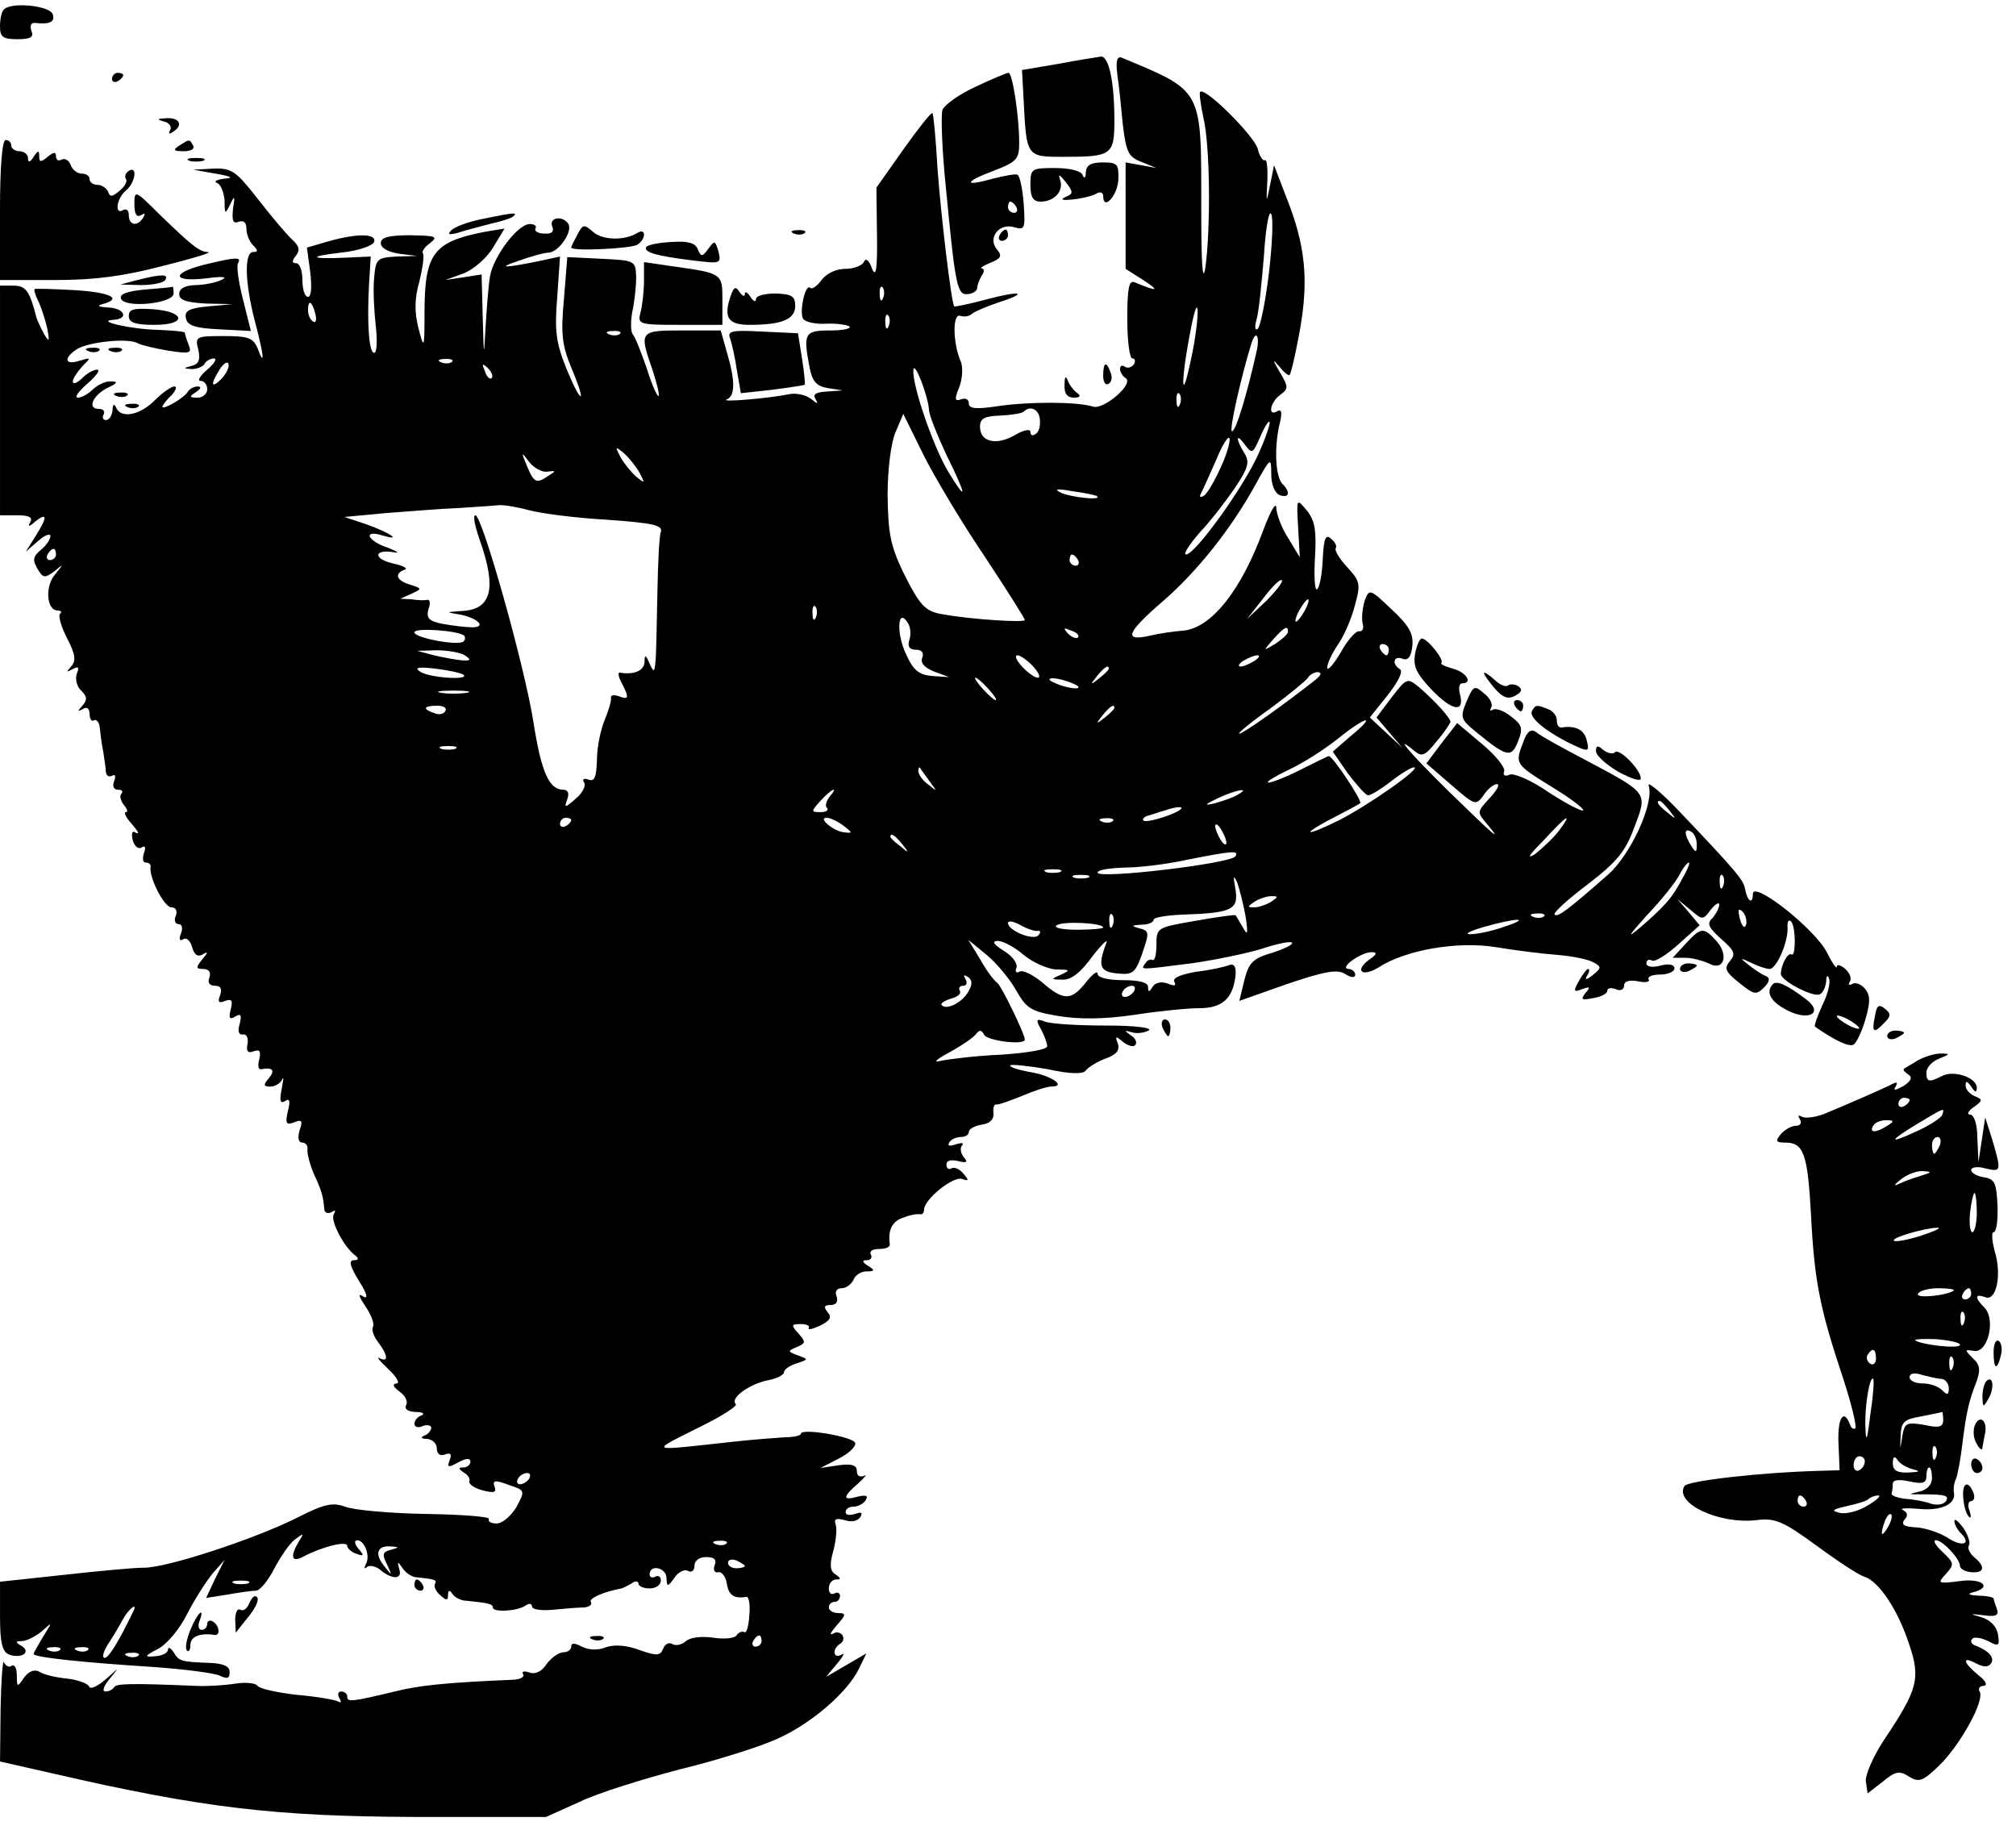 <?xml version="1.0" standalone="no"?>
<!DOCTYPE svg PUBLIC "-//W3C//DTD SVG 20010904//EN"
 "http://www.w3.org/TR/2001/REC-SVG-20010904/DTD/svg10.dtd">
<svg version="1.0" xmlns="http://www.w3.org/2000/svg"
 width="360pt" height="326pt" viewBox="0 0 360 326"
 preserveAspectRatio="xMidYMid meet">

<g transform="translate(0,326) scale(0.1,-0.1)"
fill="#000000" stroke="none">
<path d="M7 3243 c-4 -3 -7 -17 -7 -30 0 -19 5 -23 31 -23 24 0 30 4 25 15 -3
9 -1 15 7 14 26 -3 36 2 31 16 -6 15 -74 22 -87 8z"/>
<path d="M1890 3146 l-65 -11 3 -55 c5 -100 5 -100 71 -100 86 0 91 3 91 65 0
69 -10 115 -24 114 -6 -1 -40 -6 -76 -13z"/>
<path d="M1995 3128 c3 -18 7 -59 10 -90 6 -50 10 -58 33 -67 l27 -11 -27 5
-28 5 0 -95 0 -95 33 -21 c29 -19 24 -20 -17 -3 -10 4 -13 -10 -13 -65 0 -39
4 -71 9 -71 5 0 6 -5 3 -10 -4 -6 -11 -8 -16 -5 -5 4 -9 2 -9 -4 0 -5 5 -13
10 -16 16 -10 -39 -57 -58 -51 -28 9 -114 9 -169 1 -40 -6 -53 -5 -53 5 0 7
-6 10 -14 7 -11 -4 -12 0 -3 22 6 16 7 37 2 47 -14 34 -14 86 0 80 7 -2 16 -1
21 4 5 4 26 13 47 20 56 18 40 22 -23 5 -30 -8 -55 -13 -56 -12 -5 5 -24 163
-30 248 -3 52 -7 95 -9 97 -2 2 -25 -27 -52 -65 l-48 -68 1 -84 c1 -63 -2 -78
-9 -60 -5 14 -11 19 -14 12 -3 -7 -18 -13 -33 -13 -17 0 -34 -8 -43 -20 -8
-11 -17 -17 -20 -14 -9 9 -20 -43 -13 -55 4 -6 22 -10 41 -9 19 1 38 -2 42 -5
3 -4 -12 -7 -35 -7 -46 0 -48 -5 -36 -68 5 -24 13 -32 33 -35 l26 -4 -28 -2
c-20 -1 -26 -5 -21 -13 6 -10 4 -10 -8 0 -9 7 -27 11 -40 8 -34 -7 -125 -15
-110 -9 15 6 15 34 0 84 l-11 39 -69 0 c-76 0 -77 -1 -53 -70 8 -24 13 -45 11
-47 -2 -2 -12 20 -21 49 -10 29 -21 57 -25 61 -4 5 -4 23 -1 40 4 18 7 46 7
62 -1 30 -2 30 -62 33 l-61 3 -6 -75 c-6 -63 -3 -83 13 -122 11 -26 19 -49 17
-51 -3 -2 -14 21 -26 50 -18 45 -21 66 -16 126 l5 73 -32 -7 c-68 -14 -82 -14
-43 -1 22 8 47 15 55 15 18 1 43 38 35 51 -10 16 -35 12 -29 -4 4 -10 -1 -14
-14 -13 -12 0 -18 5 -16 9 3 4 -1 8 -10 8 -21 0 -64 -56 -71 -93 -3 -18 -6
-59 -8 -92 -3 -55 -3 -53 -5 17 l-2 78 -32 -5 -33 -5 33 12 c18 7 42 28 53 47
l20 33 -36 -6 c-92 -18 -107 -39 -107 -146 0 -64 -1 -64 -11 -25 -7 28 -7 52
2 83 6 25 9 47 6 50 -2 3 3 11 13 18 15 12 10 13 -35 14 -40 0 -53 -4 -53 -14
0 -9 13 -16 33 -19 l32 -4 -37 -1 c-35 -2 -37 -4 -40 -39 -2 -21 0 -59 3 -85
3 -27 2 -48 -3 -48 -9 0 -13 52 -9 123 l3 49 -44 -2 c-65 -3 -70 2 -9 9 30 3
56 12 59 19 5 15 -29 16 -82 1 l-38 -11 6 -44 c3 -26 2 -44 -4 -44 -6 0 -10
14 -10 30 0 17 -5 30 -11 30 -8 0 -8 4 -1 13 8 10 7 17 -6 29 -9 8 -37 41 -61
72 -40 51 -47 56 -80 55 l-36 -2 40 -7 c29 -5 33 -8 15 -9 -14 -2 -19 -5 -12
-8 6 -2 12 -17 13 -31 0 -25 1 -25 10 -7 8 17 9 16 5 -8 -2 -21 0 -27 10 -23
9 3 14 -1 14 -12 0 -10 5 -23 12 -30 9 -9 9 -12 0 -12 -16 0 -15 -54 3 -123
17 -64 18 -84 5 -49 -8 19 -17 22 -61 22 -49 0 -51 -1 -45 -24 4 -18 1 -26
-11 -29 -16 -4 -16 -5 -1 -6 9 0 20 4 23 9 3 6 11 10 17 10 6 0 1 -9 -12 -20
-13 -11 -18 -20 -12 -20 7 0 12 -7 12 -15 0 -8 -8 -15 -17 -15 -15 0 -16 2 -3
10 9 6 10 10 3 10 -6 0 -15 -4 -18 -10 -7 -11 -45 -33 -45 -26 0 2 7 12 16 20
8 9 11 16 5 16 -5 0 -21 -11 -35 -25 -27 -27 -61 -33 -69 -12 -3 7 -6 5 -6 -5
-1 -10 -6 -18 -12 -18 -5 0 -7 5 -4 10 3 6 -1 10 -9 10 -21 0 -10 25 17 38 17
8 18 11 5 11 -9 1 -23 -6 -32 -14 -8 -8 -20 -15 -27 -15 -7 0 1 11 17 25 16
14 24 25 17 25 -6 0 -19 -7 -27 -16 -9 -8 -16 -11 -16 -5 0 5 8 17 17 27 16
16 16 16 -5 10 -27 -9 -29 5 -4 21 22 13 93 20 108 10 6 -3 30 -9 54 -13 39
-6 43 -5 37 10 -4 10 -7 20 -7 22 0 2 -21 4 -47 5 -48 1 -115 16 -80 18 28 2
19 21 -10 22 -17 1 -21 3 -10 6 37 10 14 21 -50 25 -38 2 -69 3 -71 2 -2 -1 1
-11 6 -21 5 -10 12 -31 16 -48 5 -25 4 -27 -5 -12 -6 11 -12 24 -14 30 -12 48
-19 57 -41 57 l-24 0 0 -205 0 -205 31 0 c21 0 28 -4 23 -12 -5 -9 -2 -9 9 1
22 17 22 8 0 -27 l-17 -27 22 19 c12 11 22 14 22 9 0 -6 -7 -16 -15 -23 -17
-14 -18 -20 -6 -39 8 -13 12 -13 28 -1 17 14 17 14 1 -6 -18 -21 -15 -64 5
-64 6 0 8 -3 4 -6 -3 -4 2 -23 13 -44 15 -29 16 -40 7 -50 -9 -10 -9 -11 2 -5
11 6 13 4 8 -8 -3 -9 0 -23 8 -30 11 -11 11 -17 2 -27 -9 -10 -9 -11 1 -6 7 5
12 1 12 -9 0 -9 4 -14 8 -11 4 2 9 -3 10 -12 1 -9 3 -28 6 -42 2 -14 5 -31 5
-38 1 -7 5 -10 11 -7 6 3 7 -1 4 -9 -4 -10 -1 -16 7 -16 7 0 9 -3 6 -7 -4 -3
-2 -12 4 -20 6 -7 8 -13 4 -13 -5 0 0 -10 11 -22 10 -12 14 -18 7 -15 -7 5 -9
0 -6 -13 3 -11 10 -17 16 -13 6 4 8 0 4 -10 -3 -10 -2 -17 3 -17 6 0 9 -3 9
-7 -4 -18 24 -73 37 -73 8 0 11 -6 8 -15 -4 -8 -1 -15 5 -15 6 0 8 -7 4 -17
-4 -10 -2 -14 4 -10 6 4 13 -3 16 -14 4 -14 10 -18 19 -13 10 6 10 4 -1 -9
-12 -15 -11 -17 2 -17 10 0 14 -6 11 -15 -4 -9 0 -15 10 -15 10 0 13 -5 9 -17
-5 -12 -2 -15 9 -10 12 4 14 1 10 -15 -4 -16 -2 -19 8 -13 10 6 12 3 8 -13 -4
-13 -2 -20 6 -19 6 1 10 -6 8 -17 -3 -13 1 -17 11 -13 11 4 13 0 10 -14 -3
-11 -2 -19 3 -18 21 4 26 -2 14 -16 -10 -12 -10 -15 3 -15 8 0 18 6 21 13 3 6
2 -1 -1 -17 -4 -21 -3 -27 6 -22 8 6 10 0 5 -18 -5 -22 -3 -25 11 -20 14 6 16
3 10 -14 -4 -14 -2 -22 5 -22 6 0 10 -6 9 -12 -1 -7 4 -26 11 -43 14 -30 17
-40 19 -63 0 -7 6 -10 13 -6 7 4 8 3 4 -4 -7 -11 19 -60 39 -74 6 -5 5 -8 -3
-8 -10 0 -7 -11 9 -37 14 -22 17 -33 8 -28 -10 7 -9 1 4 -18 10 -15 16 -31 13
-36 -3 -4 1 -17 9 -27 18 -24 19 -37 3 -29 -7 4 0 -5 15 -19 15 -14 22 -26 15
-26 -8 -1 -6 -6 6 -15 10 -7 15 -18 11 -24 -3 -7 3 -11 17 -12 13 0 17 -3 11
-6 -7 -2 -13 -9 -13 -15 0 -6 7 -8 15 -4 8 3 15 1 15 -3 0 -5 -6 -12 -12 -14
-8 -3 -6 -6 5 -6 9 -1 17 -8 17 -17 0 -10 6 -14 14 -11 11 4 13 1 9 -10 -5
-13 -3 -14 15 -4 15 8 22 8 22 1 0 -5 -6 -10 -12 -10 -10 0 -10 -2 0 -9 8 -4
12 -12 10 -16 -1 -5 9 -12 24 -16 20 -5 25 -4 21 7 -4 11 1 12 25 3 30 -10 30
-10 14 -40 -10 -16 -25 -29 -35 -29 -10 0 -16 3 -14 8 3 4 -48 8 -112 9 -65 1
-130 7 -145 13 -22 8 -37 5 -86 -20 -76 -38 -234 -90 -274 -89 -17 0 -82 -6
-144 -13 l-112 -12 0 -62 c0 -47 4 -63 16 -68 22 -8 40 4 23 15 -12 7 -12 9 0
9 8 0 24 8 35 17 20 18 20 18 3 -9 -9 -15 -17 -29 -17 -31 0 -6 86 -15 210
-23 58 -4 113 -11 123 -16 13 -6 17 -5 17 7 0 10 -11 15 -35 16 -53 2 -55 3
-65 19 -5 8 -10 10 -10 5 0 -6 -10 -11 -22 -12 -21 -2 -21 0 4 13 16 8 39 36
52 62 13 26 34 58 45 72 l22 25 -17 -34 -16 -34 38 6 c22 4 45 7 51 7 7 0 21
17 32 38 11 21 27 45 37 53 16 12 17 12 9 -1 -18 -29 -15 -41 7 -29 32 17 78
29 78 19 0 -4 7 -11 16 -14 14 -5 15 -4 4 9 -7 8 -8 15 -2 15 13 0 24 -29 15
-43 -3 -7 -3 -9 2 -5 4 4 15 2 23 -4 22 -19 41 -18 35 0 -4 15 -3 15 6 2 5 -8
16 -15 23 -16 33 -3 39 -5 35 -11 -3 -5 1 -14 9 -21 11 -10 14 -10 14 0 0 9 3
10 8 2 4 -6 15 -12 25 -12 40 -4 47 -6 47 -12 0 -9 42 -7 58 3 6 5 12 4 12 -1
0 -6 17 -8 38 -6 20 2 45 4 55 4 9 1 15 5 12 10 -4 6 22 18 55 24 3 1 11 5 18
9 6 5 12 4 12 0 0 -5 9 -9 20 -9 11 0 20 6 20 14 0 7 -4 10 -10 7 -5 -3 -10
-1 -10 4 0 19 30 12 30 -6 1 -17 2 -17 15 1 7 10 18 15 24 11 6 -3 11 1 11 9
0 10 9 16 21 16 15 0 19 -5 15 -15 -3 -8 0 -14 7 -12 6 1 13 -8 15 -21 3 -20
13 -27 35 -23 4 1 7 -14 5 -33 -1 -19 -5 -33 -9 -30 -4 2 -10 0 -14 -6 -3 -5
-22 -7 -41 -4 -20 3 -41 1 -49 -6 -8 -7 -19 -9 -25 -5 -5 3 -13 0 -16 -9 -5
-12 -11 -13 -42 -2 -24 9 -45 10 -60 5 -14 -6 -31 -5 -43 1 -13 7 -19 7 -19 0
0 -5 -6 -10 -14 -10 -8 0 -22 -10 -30 -21 -9 -14 -21 -19 -31 -15 -9 3 -14 2
-11 -3 3 -5 -4 -9 -17 -10 -119 -5 -169 -10 -212 -21 -79 -19 -85 -19 -85 -9
0 5 -5 9 -11 9 -5 0 -7 -5 -3 -12 4 -6 3 -9 -2 -6 -5 3 -38 9 -74 12 -35 4
-67 11 -70 16 -3 5 -21 7 -40 4 -19 -3 -51 -5 -70 -4 -117 5 -142 4 -146 -2
-3 -5 -10 -8 -16 -8 -6 0 -3 10 8 23 18 22 18 21 -7 -1 -15 -13 -28 -19 -30
-13 -2 5 -20 12 -39 14 -20 2 -42 7 -49 12 -9 5 -19 2 -28 -10 -12 -18 -13
-18 -13 4 0 12 -4 20 -9 17 -5 -4 -11 0 -14 6 -2 7 -5 -30 -6 -82 l-1 -95 97
-22 c265 -61 395 -76 643 -77 l235 0 60 27 c33 16 114 41 179 58 66 16 145 41
175 55 60 27 124 82 145 125 l13 27 -36 -21 -36 -21 20 24 c11 13 14 20 8 16
-15 -9 -18 10 -3 19 14 9 1 27 -13 18 -7 -3 -3 3 7 15 17 19 17 22 3 22 -10 0
-17 5 -17 10 0 6 5 10 10 10 6 0 10 5 10 11 0 5 -5 7 -10 4 -6 -3 -10 1 -10 9
0 9 6 16 13 16 9 0 9 2 -1 9 -10 6 -11 17 -4 42 5 19 7 40 4 48 -3 9 1 11 16
7 12 -4 23 -2 28 5 5 9 2 10 -9 6 -10 -3 -17 -2 -17 3 0 6 6 10 14 10 8 0 18
5 22 12 5 8 0 9 -14 6 -28 -8 -28 -1 1 24 12 11 16 17 10 13 -8 -3 -13 0 -13
9 0 10 -9 13 -32 10 l-33 -5 33 17 c18 9 31 22 29 28 -4 11 -97 27 -97 16 0
-3 -12 -6 -27 -6 -16 -1 -57 -4 -93 -8 -157 -17 -152 -20 -57 28 37 18 64 36
61 39 -11 10 21 34 54 42 18 3 32 10 32 15 0 5 10 12 23 16 21 7 21 7 2 14
-19 7 -19 8 -2 15 16 7 16 9 3 24 -14 15 -13 17 4 17 10 0 17 -3 14 -7 -2 -4
7 -2 20 4 18 9 22 15 14 24 -8 10 -6 13 5 13 10 0 14 6 11 15 -4 9 0 15 9 15
8 0 17 7 21 15 3 8 13 15 23 15 15 0 16 2 3 10 -11 7 -11 10 -2 10 7 0 10 5 7
10 -3 6 3 10 14 10 12 0 20 3 20 8 -4 25 4 42 24 48 12 5 25 7 30 6 4 -1 7 3
7 8 0 19 53 61 68 55 12 -4 13 -3 2 10 -7 8 -16 12 -21 9 -5 -3 -9 0 -9 7 0 7
8 9 21 6 15 -4 18 -2 10 7 -6 7 -7 17 -3 21 4 5 -1 5 -11 2 -11 -4 -16 -3 -12
3 3 6 13 10 21 10 8 0 14 4 14 9 0 5 10 11 23 13 14 2 22 9 21 20 -1 10 1 17
5 16 3 -1 23 6 45 15 21 9 45 17 53 17 29 0 0 20 -38 26 -22 4 -37 9 -35 12 3
2 33 -1 67 -7 41 -9 64 -9 68 -2 4 5 19 15 35 21 20 7 26 15 22 27 -5 13 -4
14 9 3 9 -7 19 -10 22 -6 4 4 1 12 -7 17 -13 9 -13 10 1 6 9 -3 22 -1 30 3 8
5 -23 9 -77 9 -50 0 -98 3 -108 7 -16 6 -17 4 -7 -14 6 -11 11 -25 11 -30 0
-6 -37 -12 -82 -15 -46 -2 -94 -8 -108 -11 -15 -4 -9 2 15 15 22 12 44 27 48
33 6 8 10 7 14 -1 4 -11 73 -20 73 -9 0 10 -42 96 -49 101 -5 3 -19 21 -30 41
l-22 36 33 -27 c18 -15 42 -44 53 -64 18 -32 27 -37 75 -45 36 -6 81 -6 135 2
45 7 97 12 117 12 40 0 59 17 64 56 2 18 -2 24 -11 21 -7 -3 -33 -9 -59 -12
-28 -5 -43 -11 -39 -18 4 -7 0 -8 -12 -3 -11 4 -22 2 -27 -6 -6 -10 -8 -10 -8
0 0 8 -16 12 -45 12 -27 0 -45 5 -45 11 0 7 -9 0 -21 -15 -26 -33 -40 -33 -78
0 -17 14 -35 23 -41 19 -5 -3 -8 0 -5 7 3 7 -7 21 -22 30 -19 12 -23 18 -11
18 9 0 30 -11 46 -25 17 -14 43 -25 58 -26 25 0 26 -1 9 -9 -19 -8 -19 -9 2
-9 16 -1 33 13 54 42 18 23 29 33 24 22 -15 -40 -11 -50 20 -53 27 -3 32 1 43
31 15 43 15 45 -5 50 -14 4 -12 5 5 6 12 0 22 4 22 9 0 4 24 8 52 9 89 3 100
9 94 46 -4 23 -4 26 3 12 4 -11 11 -38 15 -60 5 -33 4 -37 -5 -20 -7 11 -12
21 -13 21 -1 1 -32 -3 -71 -10 -69 -12 -70 -12 -70 -43 0 -17 -3 -29 -7 -27
-4 2 -9 0 -13 -6 -8 -12 -13 -12 82 0 43 6 100 18 126 26 27 9 51 14 54 11 3
-3 -13 -11 -35 -18 -34 -10 -42 -17 -50 -49 l-9 -37 85 30 c68 23 90 27 104
18 11 -7 18 -7 18 -1 0 5 -6 10 -12 10 -18 1 22 30 41 30 11 0 10 -4 -5 -14
-26 -20 -11 -31 18 -13 48 31 140 47 209 36 35 -6 85 -12 111 -14 26 -2 54 -8
63 -13 15 -8 15 -10 -1 -23 -11 -9 -15 -9 -10 -1 4 6 5 12 2 12 -3 0 -10 -10
-17 -22 -10 -18 -9 -20 6 -14 14 5 16 4 6 -7 -9 -12 -7 -13 14 -9 14 2 25 8
25 13 0 5 7 6 15 3 8 -4 15 -1 15 6 0 8 9 11 25 8 13 -3 22 -1 19 3 -3 5 6 9
20 9 14 0 26 5 26 11 0 7 -10 9 -25 5 -15 -4 -25 -2 -25 4 0 6 4 8 10 5 5 -3
26 10 47 29 l38 34 -20 24 -20 23 23 -19 c22 -19 23 -19 37 0 8 10 15 14 15 9
0 -6 -6 -17 -12 -24 -11 -10 -7 -17 15 -37 24 -21 27 -27 16 -40 -11 -13 -8
-19 17 -39 26 -21 30 -22 44 -8 10 10 11 17 4 20 -6 2 -20 11 -30 19 -18 14
-18 15 3 5 12 -6 27 -11 33 -11 12 0 33 47 32 74 -1 10 2 15 6 11 9 -8 9 -65
1 -59 -7 4 -19 -20 -19 -35 0 -12 59 -43 70 -36 6 3 10 14 11 23 0 10 3 12 5
5 3 -7 -2 -28 -12 -48 -9 -20 -15 -37 -13 -38 34 -24 61 -37 69 -32 5 3 15 24
21 45 9 31 9 43 -1 55 -7 8 -17 12 -23 8 -5 -3 -7 -1 -4 4 4 6 0 16 -8 23 -8
7 -15 9 -15 4 0 -5 -8 6 -17 24 -20 42 -133 131 -133 106 0 -20 -10 -13 -14 9
-2 15 -17 33 -116 137 -34 36 -60 57 -56 47 10 -31 -32 -123 -73 -159 -72 -63
-89 -76 -95 -71 -3 3 23 27 59 54 52 40 67 58 83 101 24 63 26 61 -83 119 -44
23 -86 46 -92 52 -9 6 -16 2 -23 -18 -15 -39 -15 -39 51 -80 33 -20 58 -39 56
-42 -3 -2 -30 12 -61 32 -30 21 -62 35 -70 32 -9 -4 -13 -1 -10 6 2 7 -16 29
-40 49 l-44 37 -28 -36 -27 -36 44 -38 c43 -37 44 -38 58 -19 7 11 18 20 24
20 6 0 0 -11 -13 -25 -23 -25 -23 -25 -4 -47 28 -34 13 -21 -71 61 -68 67 -99
103 -59 70 13 -11 19 -8 39 17 14 16 24 32 25 35 0 7 -27 37 -56 62 -21 17
-22 17 -49 -18 l-27 -36 23 -27 23 -27 -29 27 -29 27 32 40 c18 23 28 42 22
46 -15 9 -12 25 4 19 10 -4 16 3 18 23 2 22 -6 36 -37 65 -39 37 -40 37 -48
16 -4 -13 -6 -31 -4 -40 3 -10 0 -16 -6 -15 -6 1 -21 -16 -33 -38 -13 -22 -24
-34 -24 -27 0 8 9 26 19 41 10 14 24 45 30 69 11 39 10 44 -13 69 -14 15 -23
30 -21 34 3 4 -1 11 -8 17 -10 9 -13 1 -15 -35 -1 -26 -5 -50 -10 -55 -4 -4
-6 20 -4 55 3 50 0 67 -14 85 -19 23 -19 23 -16 -30 l3 -53 -20 33 c-12 18
-21 42 -22 55 0 12 -10 -4 -23 -39 -40 -109 -93 -175 -143 -180 -16 -1 -43 -5
-60 -9 -48 -11 -41 6 24 62 60 52 121 128 165 208 27 49 28 49 28 19 0 -19 6
-34 15 -38 17 -6 20 5 5 20 -12 12 -15 61 -6 103 6 24 5 31 -3 27 -18 -11 -13
16 5 29 15 11 15 14 -1 41 -13 22 -13 24 -1 10 9 -11 17 -18 19 -15 2 2 9 31
15 63 19 95 15 157 -15 238 l-28 73 -7 -35 c-7 -34 -7 -34 -5 7 1 23 -1 39 -4
37 -4 -2 -10 7 -13 20 -6 23 -94 111 -103 102 -2 -2 1 -23 6 -47 12 -50 13
-201 3 -269 -5 -27 -7 16 -7 110 0 213 4 206 -142 267 -8 3 -11 -5 -8 -29z
m271 -355 c-6 -50 -15 -95 -20 -100 -5 -4 -6 3 -2 17 4 14 9 65 13 113 3 49 9
83 13 75 4 -7 2 -54 -4 -105z m-689 -45 c-3 -8 -6 -5 -6 6 -1 11 2 17 5 13 3
-3 4 -12 1 -19z m-1014 -28 c3 -11 1 -18 -4 -14 -5 3 -9 12 -9 20 0 20 7 17
13 -6z m1567 -66 c-7 -36 -14 -63 -16 -61 -3 2 1 37 8 76 7 40 14 68 16 61 2
-6 -1 -40 -8 -76z m-543 44 c-3 -8 -6 -5 -6 6 -1 11 2 17 5 13 3 -3 4 -12 1
-19z m-480 -14 c-3 -3 -12 -4 -19 -1 -8 3 -5 6 6 6 11 1 17 -2 13 -5z m1137
-31 c-17 -76 -37 -143 -44 -143 -6 0 17 100 35 158 8 24 15 12 9 -15z m-1848
-49 c-19 -19 -21 -11 -4 16 7 11 14 16 16 10 2 -5 -4 -17 -12 -26z m411 30
c-3 -3 -12 -4 -19 -1 -8 3 -5 6 6 6 11 1 17 -2 13 -5z m71 -29 c-3 -3 -9 2
-12 12 -6 14 -5 15 5 6 7 -7 10 -15 7 -18z m781 -58 c1 -10 15 -45 31 -79 36
-73 38 -87 5 -33 -26 41 -66 155 -64 184 1 20 27 -47 28 -72z m448 11 c-3 -8
-6 -5 -6 6 -1 11 2 17 5 13 3 -3 4 -12 1 -19z m-250 -28 c1 -11 -2 -22 -8 -25
-5 -4 -9 -2 -9 4 0 6 -13 3 -28 -6 -33 -19 -62 -12 -62 15 0 15 8 19 36 20 20
1 39 4 42 7 12 12 28 4 29 -15z m-99 -243 c39 -59 72 -111 72 -114 0 -5 -95 1
-145 10 -33 5 -42 15 -72 75 -23 48 -27 70 -28 137 0 47 6 94 14 113 l14 33
36 -73 c20 -40 69 -122 109 -181z m489 182 c-27 -60 -113 -179 -129 -179 -6 0
6 18 25 40 20 21 48 58 63 80 23 35 26 45 16 61 -16 26 -15 37 1 15 13 -17 14
-16 27 13 7 17 15 30 17 28 2 -3 -7 -29 -20 -58z m-66 -21 c-11 -25 -25 -49
-31 -53 -9 -5 -9 -2 -2 11 5 11 17 37 26 58 9 22 19 37 21 34 3 -3 -3 -26 -14
-50z m-1039 -12 c10 -19 10 -20 -6 -7 -9 8 -22 24 -28 35 -10 19 -10 20 6 7 9
-8 22 -24 28 -35z m-164 2 c15 2 15 1 2 -7 -22 -15 -26 -14 -39 17 -11 26 -10
26 4 7 9 -11 24 -19 33 -17z m981 -44 c9 -8 -45 -2 -64 6 -14 7 -8 8 20 3 22
-3 42 -7 44 -9z m-1014 -25 c22 -6 85 -14 140 -17 83 -6 99 -10 95 -22 -3 -8
-5 -55 -6 -105 -1 -49 -2 -103 -3 -120 -2 -26 -3 -27 -11 -10 -7 17 -9 17 -9
3 -1 -16 -19 -23 -44 -19 -4 1 -3 -7 3 -18 14 -27 13 -31 -5 -24 -9 3 -15 2
-14 -3 1 -5 -4 -22 -11 -39 -7 -16 -14 -49 -14 -71 -1 -31 -4 -40 -15 -36 -8
3 -12 1 -8 -5 4 -6 -3 -19 -15 -29 -19 -17 -21 -17 -15 -1 4 11 1 17 -7 17
-25 0 -39 30 -53 118 -15 99 -92 372 -104 372 -5 0 -1 -19 7 -42 32 -90 22
-127 -33 -129 -27 -2 -27 -2 -3 -6 33 -6 50 -23 23 -23 -11 0 -35 3 -52 6 -25
5 -30 10 -26 26 4 10 3 18 -2 17 -4 -1 -17 -1 -28 1 l-20 1 20 9 c19 9 19 9
-2 16 -25 7 -30 20 -10 27 6 2 -3 7 -21 11 -36 8 -35 26 1 20 12 -2 7 1 -10 8
-37 12 -46 33 -10 22 37 -11 13 5 -29 20 l-39 13 75 7 c41 3 100 8 130 9 30 2
62 4 70 5 8 1 33 -3 55 -9z m-845 -79 c0 -5 -5 -10 -11 -10 -5 0 -7 5 -4 10 3
6 8 10 11 10 2 0 4 -4 4 -10z m1825 -10 c3 -5 1 -10 -4 -10 -6 0 -11 5 -11 10
0 6 2 10 4 10 3 0 8 -4 11 -10z m336 -73 l-34 -32 29 37 c15 20 30 35 33 32 3
-2 -10 -19 -28 -37z m69 -17 c-6 -11 -13 -20 -16 -20 -2 0 0 9 6 20 6 11 13
20 16 20 2 0 0 -9 -6 -20z m-873 -12 c-3 -8 -6 -5 -6 6 -1 11 2 17 5 13 3 -3
4 -12 1 -19z m167 -40 c-4 -12 0 -18 11 -18 11 0 15 -5 12 -14 -4 -10 4 -18
21 -25 l27 -10 -30 2 c-24 2 -34 10 -47 39 -18 37 -15 85 3 56 5 -7 6 -21 3
-30z m-795 7 c2 -3 2 -7 -1 -10 -8 -9 -88 6 -88 16 0 9 80 3 89 -6z m1096 -3
c-3 -3 -11 0 -18 7 -9 10 -8 11 6 5 10 -3 15 -9 12 -12z m375 10 c0 -4 -10
-13 -22 -21 -23 -14 -23 -14 -4 8 20 22 26 25 26 13z m180 -32 c0 -5 -2 -10
-4 -10 -3 0 -8 5 -11 10 -3 6 -1 10 4 10 6 0 11 -4 11 -10z m-1650 -10 c12 -8
11 -10 -5 -9 -11 1 -33 5 -50 9 l-30 8 35 1 c19 0 42 -4 50 -9z m1015 -20 c10
-11 14 -20 8 -20 -5 0 -18 9 -28 20 -10 11 -14 20 -8 20 5 0 18 -9 28 -20z
m395 10 c-8 -5 -19 -10 -25 -10 -5 0 -3 5 5 10 8 5 20 10 25 10 6 0 3 -5 -5
-10z m-1412 -25 c10 -10 -63 -5 -78 6 -11 7 -3 9 29 5 24 -3 46 -8 49 -11z
m1152 11 c0 -2 -8 -10 -17 -17 -16 -13 -17 -12 -4 4 13 16 21 21 21 13z m370
-19 c-53 -42 -130 -97 -137 -97 -4 0 20 20 54 44 34 25 64 50 68 55 3 6 12 11
18 11 8 -1 6 -5 -3 -13z m-585 -17 c10 -11 16 -20 13 -20 -3 0 -13 9 -23 20
-10 11 -16 20 -13 20 3 0 13 -9 23 -20z m150 10 c13 -5 14 -9 5 -9 -8 0 -24 4
-35 9 -13 5 -14 9 -5 9 8 0 24 -4 35 -9z m-1082 -17 c-13 -2 -33 -2 -45 0 -13
2 -3 4 22 4 25 0 35 -2 23 -4z m-38 -33 c-3 -5 -12 -7 -20 -3 -21 7 -19 13 6
13 11 0 18 -4 14 -10z m1195 6 c0 -2 -8 -10 -17 -17 -16 -13 -17 -12 -4 4 13
16 21 21 21 13z m421 -51 l-31 -27 27 -39 c16 -21 32 -39 36 -39 5 0 23 11 41
25 18 14 36 25 41 25 15 0 -80 -67 -133 -94 -28 -14 -52 -24 -52 -21 0 2 19
14 43 26 23 12 44 23 46 25 4 4 -49 84 -56 84 -2 0 -26 -12 -54 -26 -28 -14
-53 -23 -55 -21 -2 2 15 12 38 23 22 10 62 35 87 55 52 42 71 44 22 4z m-1598
-22 c-7 -2 -19 -2 -25 0 -7 3 -2 5 12 5 14 0 19 -2 13 -5z m847 -58 c14 -19
14 -19 -2 -6 -10 7 -18 18 -18 24 0 6 1 8 3 6 1 -2 9 -13 17 -24z m-179 -28
c-6 -8 -8 -17 -4 -20 3 -4 -2 -7 -12 -7 -17 0 -17 1 0 20 20 22 34 28 16 7z
m729 4 c-8 -5 -26 -11 -40 -15 -21 -5 -20 -3 5 9 32 15 60 20 35 6z m771 -28
c13 -16 12 -17 -3 -4 -17 13 -22 21 -14 21 2 0 10 -8 17 -17z m-895 -9 c-22
-8 -41 -12 -44 -9 -3 2 1 7 9 9 8 2 21 7 29 9 36 12 41 4 6 -9z m-1066 -8 c0
-3 -4 -8 -10 -11 -5 -3 -10 -1 -10 4 0 6 5 11 10 11 6 0 10 -2 10 -4z m486
-10 c17 -13 17 -14 1 -12 -19 2 -47 26 -31 26 6 0 19 -6 30 -14z m481 8 c-3
-3 -12 -4 -19 -1 -8 3 -5 6 6 6 11 1 17 -2 13 -5z m797 -17 c-10 -13 -29 -31
-43 -42 -16 -10 -10 -1 14 23 43 47 55 54 29 19z m-594 -22 c0 -5 -5 -3 -10 5
-5 8 -10 20 -10 25 0 6 5 3 10 -5 5 -8 10 -19 10 -25z m840 -3 c0 -15 -2 -15
-10 -2 -13 20 -13 33 0 25 6 -3 10 -14 10 -23z m-1419 1 c13 -16 12 -17 -3 -4
-10 7 -18 15 -18 17 0 8 8 3 21 -13z m595 -22 c-9 -13 -246 -41 -246 -29 0 5
21 8 48 9 26 0 76 6 112 14 81 16 93 17 86 6z m799 -38 c-18 -35 -31 -50 -75
-88 -26 -22 -23 -17 11 21 26 27 52 60 58 72 6 12 14 22 17 22 2 0 -2 -12 -11
-27z m-1112 10 c-7 -2 -19 -2 -25 0 -7 3 -2 5 12 5 14 0 19 -2 13 -5z m50 -10
c-7 -2 -19 -2 -25 0 -7 3 -2 5 12 5 14 0 19 -2 13 -5z m1134 -15 c-3 -8 -6 -5
-6 6 -1 11 2 17 5 13 3 -3 4 -12 1 -19z m-807 -28 c-8 -5 -22 -10 -30 -10 -13
0 -13 1 0 10 8 5 22 10 30 10 13 0 13 -1 0 -10z m848 -41 c-3 -8 -7 -3 -11 10
-4 17 -3 21 5 13 5 -5 8 -16 6 -23z m-1131 -1 c-3 -8 -6 -5 -6 6 -1 11 2 17 5
13 3 -3 4 -12 1 -19z m770 16 c-3 -3 -12 -4 -19 -1 -8 3 -5 6 6 6 11 1 17 -2
13 -5z m-904 -26 c5 1 6 -2 2 -7 -7 -12 -55 7 -55 21 0 5 10 3 23 -4 12 -7 26
-11 30 -10z m117 6 c0 -2 -21 -4 -47 -4 -27 0 -43 4 -36 8 12 8 83 4 83 -4z
m715 1 c-22 -8 -49 -13 -60 -13 -11 0 0 6 25 13 59 17 87 17 35 0z m-955 -114
c-10 -20 -39 -35 -48 -26 -4 3 4 8 16 12 12 3 19 9 16 14 -3 5 0 9 6 9 6 0 8
5 4 12 -4 7 -3 8 4 4 8 -5 9 -13 2 -25z m295 -1 c-3 -5 -11 -10 -16 -10 -6 0
-7 5 -4 10 3 6 11 10 16 10 6 0 7 -4 4 -10z m1295 -66 c0 -2 -9 0 -20 6 -11 6
-20 13 -20 16 0 2 9 0 20 -6 11 -6 20 -13 20 -16z m-2375 -804 c-3 -5 -11 -10
-16 -10 -6 0 -7 5 -4 10 3 6 11 10 16 10 6 0 7 -4 4 -10z m352 -116 c-3 -3
-12 -4 -19 -1 -8 3 -5 6 6 6 11 1 17 -2 13 -5z m-599 -11 c-15 -4 -16 -8 -7
-26 10 -21 9 -21 -5 -3 -18 22 -12 37 12 35 15 -1 15 -2 0 -6z m632 -29 c0 -2
-7 -4 -15 -4 -8 0 -15 4 -15 10 0 5 7 7 15 4 8 -4 15 -8 15 -10z m-887 -31
c-7 -2 -19 -2 -25 0 -7 3 -2 5 12 5 14 0 19 -2 13 -5z m-205 -50 c-26 -54 -44
-83 -51 -83 -5 0 -3 10 5 23 8 12 20 32 27 45 10 19 28 33 19 15z m1122 -53
c0 -5 -5 -10 -11 -10 -5 0 -7 5 -4 10 3 6 8 10 11 10 2 0 4 -4 4 -10z m-1253
-16 c-3 -3 -12 -4 -19 -1 -8 3 -5 6 6 6 11 1 17 -2 13 -5z m50 0 c-3 -3 -12
-4 -19 -1 -8 3 -5 6 6 6 11 1 17 -2 13 -5z m90 -10 c-3 -3 -12 -4 -19 -1 -8 3
-5 6 6 6 11 1 17 -2 13 -5z"/>
<path d="M200 3119 c0 -5 5 -7 10 -4 6 3 10 8 10 11 0 2 -4 4 -10 4 -5 0 -10
-5 -10 -11z"/>
<path d="M1742 3105 c-29 -13 -55 -32 -59 -41 -3 -9 -1 -71 6 -138 17 -177 20
-194 40 -191 9 1 16 6 16 11 0 5 4 15 8 22 5 6 5 12 0 13 -4 0 3 5 16 10 19 8
21 12 11 24 -17 21 5 48 32 39 18 -5 19 -2 16 43 -2 26 -7 49 -11 51 -4 2 -24
-2 -44 -7 -53 -15 -52 -6 1 14 42 16 46 21 46 50 0 47 -12 125 -19 125 -3 0
-30 -11 -59 -25z m73 -215 c3 -5 1 -10 -4 -10 -6 0 -11 5 -11 10 0 6 2 10 4
10 3 0 8 -4 11 -10z"/>
<path d="M293 3043 c9 -2 14 -9 11 -15 -4 -7 -2 -8 4 -4 20 12 13 26 -10 25
-18 -1 -19 -2 -5 -6z"/>
<path d="M0 2885 l0 -125 98 0 c71 0 123 7 192 25 52 13 89 24 82 25 -16 0
-30 12 -88 68 -43 43 -44 43 -44 17 0 -17 4 -24 12 -19 7 4 8 3 4 -4 -10 -17
-26 -15 -26 4 0 8 -4 12 -10 9 -16 -10 -12 21 5 35 17 14 21 45 5 35 -6 -4 -8
-10 -5 -15 3 -4 -3 -14 -12 -21 -13 -11 -17 -11 -20 -1 -3 6 -11 12 -19 12 -8
0 -14 5 -14 10 0 6 -6 10 -14 10 -8 0 -17 7 -20 16 -3 8 -10 12 -16 9 -5 -3
-10 -1 -10 6 0 8 -4 8 -15 -1 -12 -10 -15 -10 -15 1 0 11 -2 11 -10 -1 -6 -10
-10 -11 -10 -2 0 6 -7 12 -15 12 -8 0 -15 5 -15 10 0 6 -4 10 -10 10 -6 0 -10
-48 -10 -125z"/>
<path d="M320 3000 c-12 -8 -10 -10 8 -10 13 0 20 4 17 10 -7 12 -6 12 -25 0z"/>
<path d="M338 2973 c6 -2 18 -2 25 0 6 3 1 5 -13 5 -14 0 -19 -2 -12 -5z"/>
<path d="M1939 2953 c0 -11 -3 -13 -6 -5 -3 7 -23 12 -49 12 -42 0 -44 -1 -44
-30 0 -22 5 -30 18 -30 25 0 42 19 35 39 -4 11 -1 10 10 -4 14 -18 14 -21 -1
-27 -10 -5 -4 -6 15 -4 17 2 37 7 42 11 6 3 11 1 11 -5 0 -27 25 0 27 28 1 29
-1 32 -28 32 -21 0 -29 -5 -30 -17z"/>
<path d="M861 2869 c-25 -5 -49 -14 -55 -20 -8 -8 -4 -9 14 -4 14 5 40 11 58
16 19 4 36 10 39 13 7 7 2 7 -56 -5z"/>
<path d="M1031 2841 c-6 -11 -11 -21 -11 -23 0 -7 106 -2 118 5 16 10 16 31 0
21 -23 -14 -62 -13 -79 2 -16 14 -18 14 -28 -5z"/>
<path d="M1418 2843 c7 -3 16 -2 19 1 4 3 -2 6 -13 5 -11 0 -14 -3 -6 -6z"/>
<path d="M1785 2840 c-3 -5 -1 -10 4 -10 6 0 11 5 11 10 0 6 -2 10 -4 10 -3 0
-8 -4 -11 -10z"/>
<path d="M1154 2819 c-5 -9 17 -16 83 -24 50 -6 51 -6 46 16 -6 20 -7 20 -18
5 -11 -15 -13 -15 -19 -1 -4 11 -17 15 -46 13 -23 -1 -43 -5 -46 -9z"/>
<path d="M363 2787 c-58 -15 -55 -31 5 -24 30 4 40 3 27 -3 -11 -5 -32 -9 -47
-9 -18 -1 -28 -6 -28 -16 0 -11 13 -15 48 -17 l47 -1 -43 -4 c-34 -3 -43 -8
-40 -21 2 -13 16 -18 60 -20 l56 -3 -14 56 c-8 31 -12 60 -9 65 7 12 -4 11
-62 -3z"/>
<path d="M1150 2759 c0 -19 -3 -44 -6 -56 -6 -22 -4 -23 70 -23 l76 0 0 44 c0
48 1 48 -92 61 l-48 7 0 -33z"/>
<path d="M245 2760 l-30 -8 37 -1 c20 0 40 4 43 9 7 11 -6 11 -50 0z"/>
<path d="M258 2743 c-31 -3 -45 -8 -42 -16 6 -18 94 -9 94 9 0 8 -1 13 -2 12
-2 -1 -24 -3 -50 -5z"/>
<path d="M1306 2735 c-15 -41 -7 -55 32 -55 59 0 82 10 82 34 0 17 -6 21 -35
22 -19 0 -35 -4 -35 -10 0 -6 -5 -4 -10 4 -5 8 -10 11 -10 5 0 -5 -4 -4 -9 3
-7 11 -10 10 -15 -3z"/>
<path d="M230 2696 c0 -12 11 -16 46 -16 59 0 55 24 -4 28 -33 2 -42 0 -42
-12z"/>
<path d="M1304 2655 c3 -9 9 -35 12 -57 l7 -40 55 6 c31 4 57 8 59 9 1 2 -1
23 -5 48 l-7 44 -64 3 c-55 3 -63 1 -57 -13z"/>
<path d="M158 2633 c7 -3 16 -2 19 1 4 3 -2 6 -13 5 -11 0 -14 -3 -6 -6z"/>
<path d="M198 2633 c7 -3 16 -2 19 1 4 3 -2 6 -13 5 -11 0 -14 -3 -6 -6z"/>
<path d="M1970 2589 c0 -11 4 -18 10 -14 5 3 7 12 3 20 -7 21 -13 19 -13 -6z"/>
<path d="M1901 2573 c-1 -16 5 -23 17 -23 10 0 13 3 6 8 -6 4 -14 14 -17 22
-4 10 -6 8 -6 -7z"/>
<path d="M208 2553 c7 -3 16 -2 19 1 4 3 -2 6 -13 5 -11 0 -14 -3 -6 -6z"/>
<path d="M228 2533 c7 -3 16 -2 19 1 4 3 -2 6 -13 5 -11 0 -14 -3 -6 -6z"/>
<path d="M2527 2093 c-4 -23 2 -35 30 -65 37 -38 59 -41 50 -7 -3 11 -1 19 4
19 20 0 7 20 -16 26 -14 4 -24 8 -21 11 5 5 -25 43 -35 43 -4 0 -9 -12 -12
-27z"/>
<path d="M2650 2058 c0 -3 9 -15 19 -27 15 -17 24 -20 37 -13 12 7 13 11 5 17
-7 4 -15 4 -18 1 -4 -3 -15 1 -25 11 -10 9 -18 14 -18 11z"/>
<path d="M2619 2008 c-12 -29 -11 -32 17 -55 55 -45 63 -47 75 -16 9 23 7 29
-13 44 -12 10 -27 15 -32 12 -5 -3 -6 -2 -3 4 3 5 -2 17 -13 25 -17 15 -19 14
-31 -14z"/>
<path d="M2705 2000 c3 -5 8 -10 11 -10 2 0 4 5 4 10 0 6 -5 10 -11 10 -5 0
-7 -4 -4 -10z"/>
<path d="M2736 1991 c-7 -10 19 -33 61 -55 41 -20 42 -20 36 4 -5 18 -21 25
-45 21 -5 0 -8 5 -8 13 0 8 -7 17 -16 20 -20 8 -22 8 -28 -3z"/>
<path d="M2850 1919 c0 -8 18 -24 40 -37 22 -12 40 -18 40 -12 0 16 -39 55
-46 47 -4 -4 -13 -2 -21 4 -10 9 -13 8 -13 -2z"/>
<path d="M3010 1575 l-23 -25 22 0 c12 0 31 -5 42 -10 27 -15 37 14 14 40 -23
25 -27 25 -55 -5z"/>
<path d="M3000 1530 c0 -5 7 -7 15 -4 8 4 15 8 15 10 0 2 -7 4 -15 4 -8 0 -15
-4 -15 -10z"/>
<path d="M3166 1503 c-14 -14 -4 -32 26 -47 39 -20 65 -4 33 20 -33 25 -52 34
-59 27z"/>
<path d="M3348 1445 c-6 -29 -2 -31 17 -11 12 12 12 16 1 25 -11 9 -15 6 -18
-14z"/>
<path d="M2076 1425 c4 -8 8 -15 10 -15 2 0 4 7 4 15 0 8 -4 15 -10 15 -5 0
-7 -7 -4 -15z"/>
<path d="M3370 1410 c0 -5 7 -7 15 -4 8 4 15 8 15 10 0 2 -7 4 -15 4 -8 0 -15
-4 -15 -10z"/>
<path d="M3425 1367 c-11 -7 -22 -13 -25 -15 -2 -2 1 -6 7 -10 9 -5 6 -12 -8
-21 -15 -8 -19 -9 -14 -1 5 9 2 9 -11 2 -19 -9 -64 -29 -117 -51 -16 -6 -33
-8 -39 -5 -7 4 -8 2 -4 -4 4 -7 1 -12 -7 -12 -8 0 -20 -7 -27 -15 -10 -12 -9
-15 8 -15 33 0 40 -20 46 -130 6 -118 16 -167 57 -290 15 -46 25 -87 22 -90
-3 -3 -8 1 -10 8 -11 28 -22 9 -20 -35 l2 -48 -35 -1 c-109 -3 -236 -18 -242
-27 -19 -31 62 -69 129 -61 33 4 47 -2 106 -45 38 -28 76 -53 86 -56 26 -8 60
-59 80 -120 21 -62 16 -81 -45 -172 -19 -29 -34 -63 -32 -74 l3 -21 27 21 c23
19 30 20 47 9 18 -11 25 -8 54 20 38 37 82 117 72 132 -3 5 0 10 7 10 8 1 4 9
-9 19 -28 23 -30 35 -4 21 14 -7 22 -7 27 1 6 10 -6 23 -31 32 -5 3 -7 7 -3
11 3 4 16 2 28 -4 19 -10 21 -9 18 11 -2 14 -13 26 -28 31 -24 7 -24 7 3 4 21
-3 27 0 23 11 -3 8 -6 17 -6 19 0 2 -12 5 -27 5 -17 1 -21 3 -10 6 36 9 17 26
-24 20 -39 -5 -40 -4 -24 13 15 17 15 19 -6 39 -13 12 -18 21 -12 21 12 0 43
-33 43 -46 0 -5 9 -10 20 -11 24 -2 26 10 5 27 -8 7 -12 16 -9 21 3 5 -2 19
-10 31 -9 12 -16 18 -16 12 0 -5 5 -15 12 -22 19 -19 2 -25 -25 -7 -13 8 -38
17 -55 18 -22 1 -28 5 -21 14 7 7 5 13 -3 17 -7 3 6 4 29 2 40 -4 67 9 62 30
-1 5 0 16 4 24 3 8 8 35 11 60 7 58 12 79 25 112 8 22 7 31 -6 43 -15 15 -15
16 2 13 25 -4 39 56 19 77 -18 18 -18 26 1 19 20 -8 30 40 17 82 -5 19 -6 34
-2 34 5 0 8 21 7 48 -2 40 -5 47 -24 50 -13 2 -23 8 -23 13 0 5 11 7 25 3 29
-7 29 -5 13 50 l-13 41 -6 -40 -6 -40 -2 43 c0 25 -6 42 -13 42 -6 0 -4 6 6
13 17 12 17 14 2 20 -9 4 -16 12 -16 19 0 9 3 8 10 -2 7 -11 10 -11 10 -2 0
18 -41 32 -62 21 -23 -12 -28 -11 -28 6 0 9 10 20 23 25 20 8 20 9 2 9 -11 0
-29 -6 -40 -12z m-15 -71 c0 -3 -4 -8 -10 -11 -5 -3 -10 -1 -10 4 0 6 5 11 10
11 6 0 10 -2 10 -4z m58 -27 c-2 -5 -23 -19 -48 -30 -50 -23 -47 -16 8 17 45
27 45 27 40 13z m-98 -19 c-20 -13 -33 -13 -25 0 3 6 14 10 23 10 15 0 15 -2
2 -10z m94 -35 c-4 -8 -8 -15 -10 -15 -2 0 -4 7 -4 15 0 8 4 15 10 15 5 0 7
-7 4 -15z m-36 -55 c-14 -4 -32 -11 -40 -15 -7 -3 -4 1 6 9 11 9 29 16 40 15
17 -1 16 -2 -6 -9z m102 -65 c0 -19 -4 -35 -8 -35 -4 0 -6 16 -4 35 2 19 6 35
8 35 2 0 4 -16 4 -35z m-99 -41 c-25 -8 -47 -12 -49 -9 -5 5 56 23 78 23 8 0
-5 -6 -29 -14z m58 -98 c-11 -9 -69 -15 -64 -6 3 6 20 10 37 10 17 0 29 -2 27
-4z m31 -6 c0 -5 -5 -10 -11 -10 -5 0 -7 5 -4 10 3 6 8 10 11 10 2 0 4 -4 4
-10z m-13 -52 c-3 -8 -6 -5 -6 6 -1 11 2 17 5 13 3 -3 4 -12 1 -19z m-7 -39
c0 -8 -70 0 -80 8 -2 2 15 3 38 2 23 -2 42 -6 42 -10z m-150 -25 c0 -8 -5 -12
-10 -9 -6 4 -8 11 -5 16 9 14 15 11 15 -7z m137 -16 c-3 -8 -6 -5 -6 6 -1 11
2 17 5 13 3 -3 4 -12 1 -19z m-19 -20 c6 -1 12 -8 12 -17 0 -12 -3 -12 -12 -3
-7 7 -22 12 -35 12 -13 0 -23 5 -23 11 0 7 8 9 23 4 12 -3 28 -7 35 -7z m-128
-63 c-6 -49 -8 -53 -9 -20 -1 37 8 89 14 83 2 -2 0 -30 -5 -63z m130 -10 c0
-13 -7 -15 -34 -9 -31 5 -35 4 -39 -20 -4 -26 -4 -26 -3 1 1 24 6 29 36 34 19
4 36 7 38 8 1 0 2 -6 2 -14z m-13 -67 c-3 -8 -6 -5 -6 6 -1 11 2 17 5 13 3 -3
4 -12 1 -19z m-127 -7 c0 -6 -4 -13 -10 -16 -5 -3 -10 1 -10 9 0 9 5 16 10 16
6 0 10 -4 10 -9z m85 -14 c15 -4 14 -5 -7 -6 -21 -1 -28 4 -28 17 0 11 3 13 8
6 4 -7 16 -14 27 -17z m35 -16 c0 -12 -9 -21 -22 -24 -21 -5 -21 -5 2 -5 44 0
51 -2 45 -12 -4 -6 -15 -8 -26 -5 -10 4 -31 8 -47 9 -15 2 -26 6 -24 10 1 3 2
11 2 17 0 7 11 8 30 4 23 -5 30 -3 30 9 0 9 2 16 5 16 3 0 5 -9 5 -19z m-225
-41 c3 -5 1 -10 -4 -10 -6 0 -11 5 -11 10 0 6 2 10 4 10 3 0 8 -4 11 -10z
m110 -8 c-16 -10 -39 -16 -50 -13 -16 4 -13 6 13 12 18 4 36 9 39 13 4 3 11 6
17 6 6 0 -2 -8 -19 -18z m36 -39 c-12 -20 -14 -14 -5 12 4 9 9 14 11 11 3 -2
0 -13 -6 -23z"/>
<path d="M3560 846 c0 -31 6 -34 13 -6 3 11 1 23 -4 26 -5 3 -9 -6 -9 -20z"/>
<path d="M3547 794 c-4 -4 -7 -17 -7 -28 1 -19 1 -20 11 -3 11 19 8 43 -4 31z"/>
<path d="M3526 714 c-3 -9 -2 -23 4 -32 5 -10 10 -12 10 -7 1 6 3 18 5 27 4
23 -11 33 -19 12z"/>
<path d="M3520 646 c0 -9 5 -16 10 -16 6 0 10 4 10 9 0 6 -4 13 -10 16 -5 3
-10 -1 -10 -9z"/>
<path d="M3506 584 c1 -14 6 -29 10 -32 4 -4 4 1 1 11 -4 9 -2 17 3 17 5 0 7
7 4 15 -10 24 -21 17 -18 -11z"/>
<path d="M740 430 c0 -5 5 -10 11 -10 5 0 7 5 4 10 -3 6 -8 10 -11 10 -2 0 -4
-4 -4 -10z"/>
<path d="M444 395 c-4 -8 -10 -12 -15 -9 -5 3 -9 -5 -9 -18 l1 -23 19 24 c19
22 26 41 15 41 -3 0 -8 -7 -11 -15z"/>
<path d="M340 350 c-7 -17 -10 -33 -6 -37 3 -3 6 1 6 10 0 15 17 22 43 18 11
-2 9 17 -3 24 -5 3 -10 1 -10 -4 0 -6 -4 -11 -10 -11 -5 0 -7 7 -4 15 11 29
-4 15 -16 -15z"/>
<path d="M1058 333 c7 -3 16 -2 19 1 4 3 -2 6 -13 5 -11 0 -14 -3 -6 -6z"/>
</g>
</svg>

